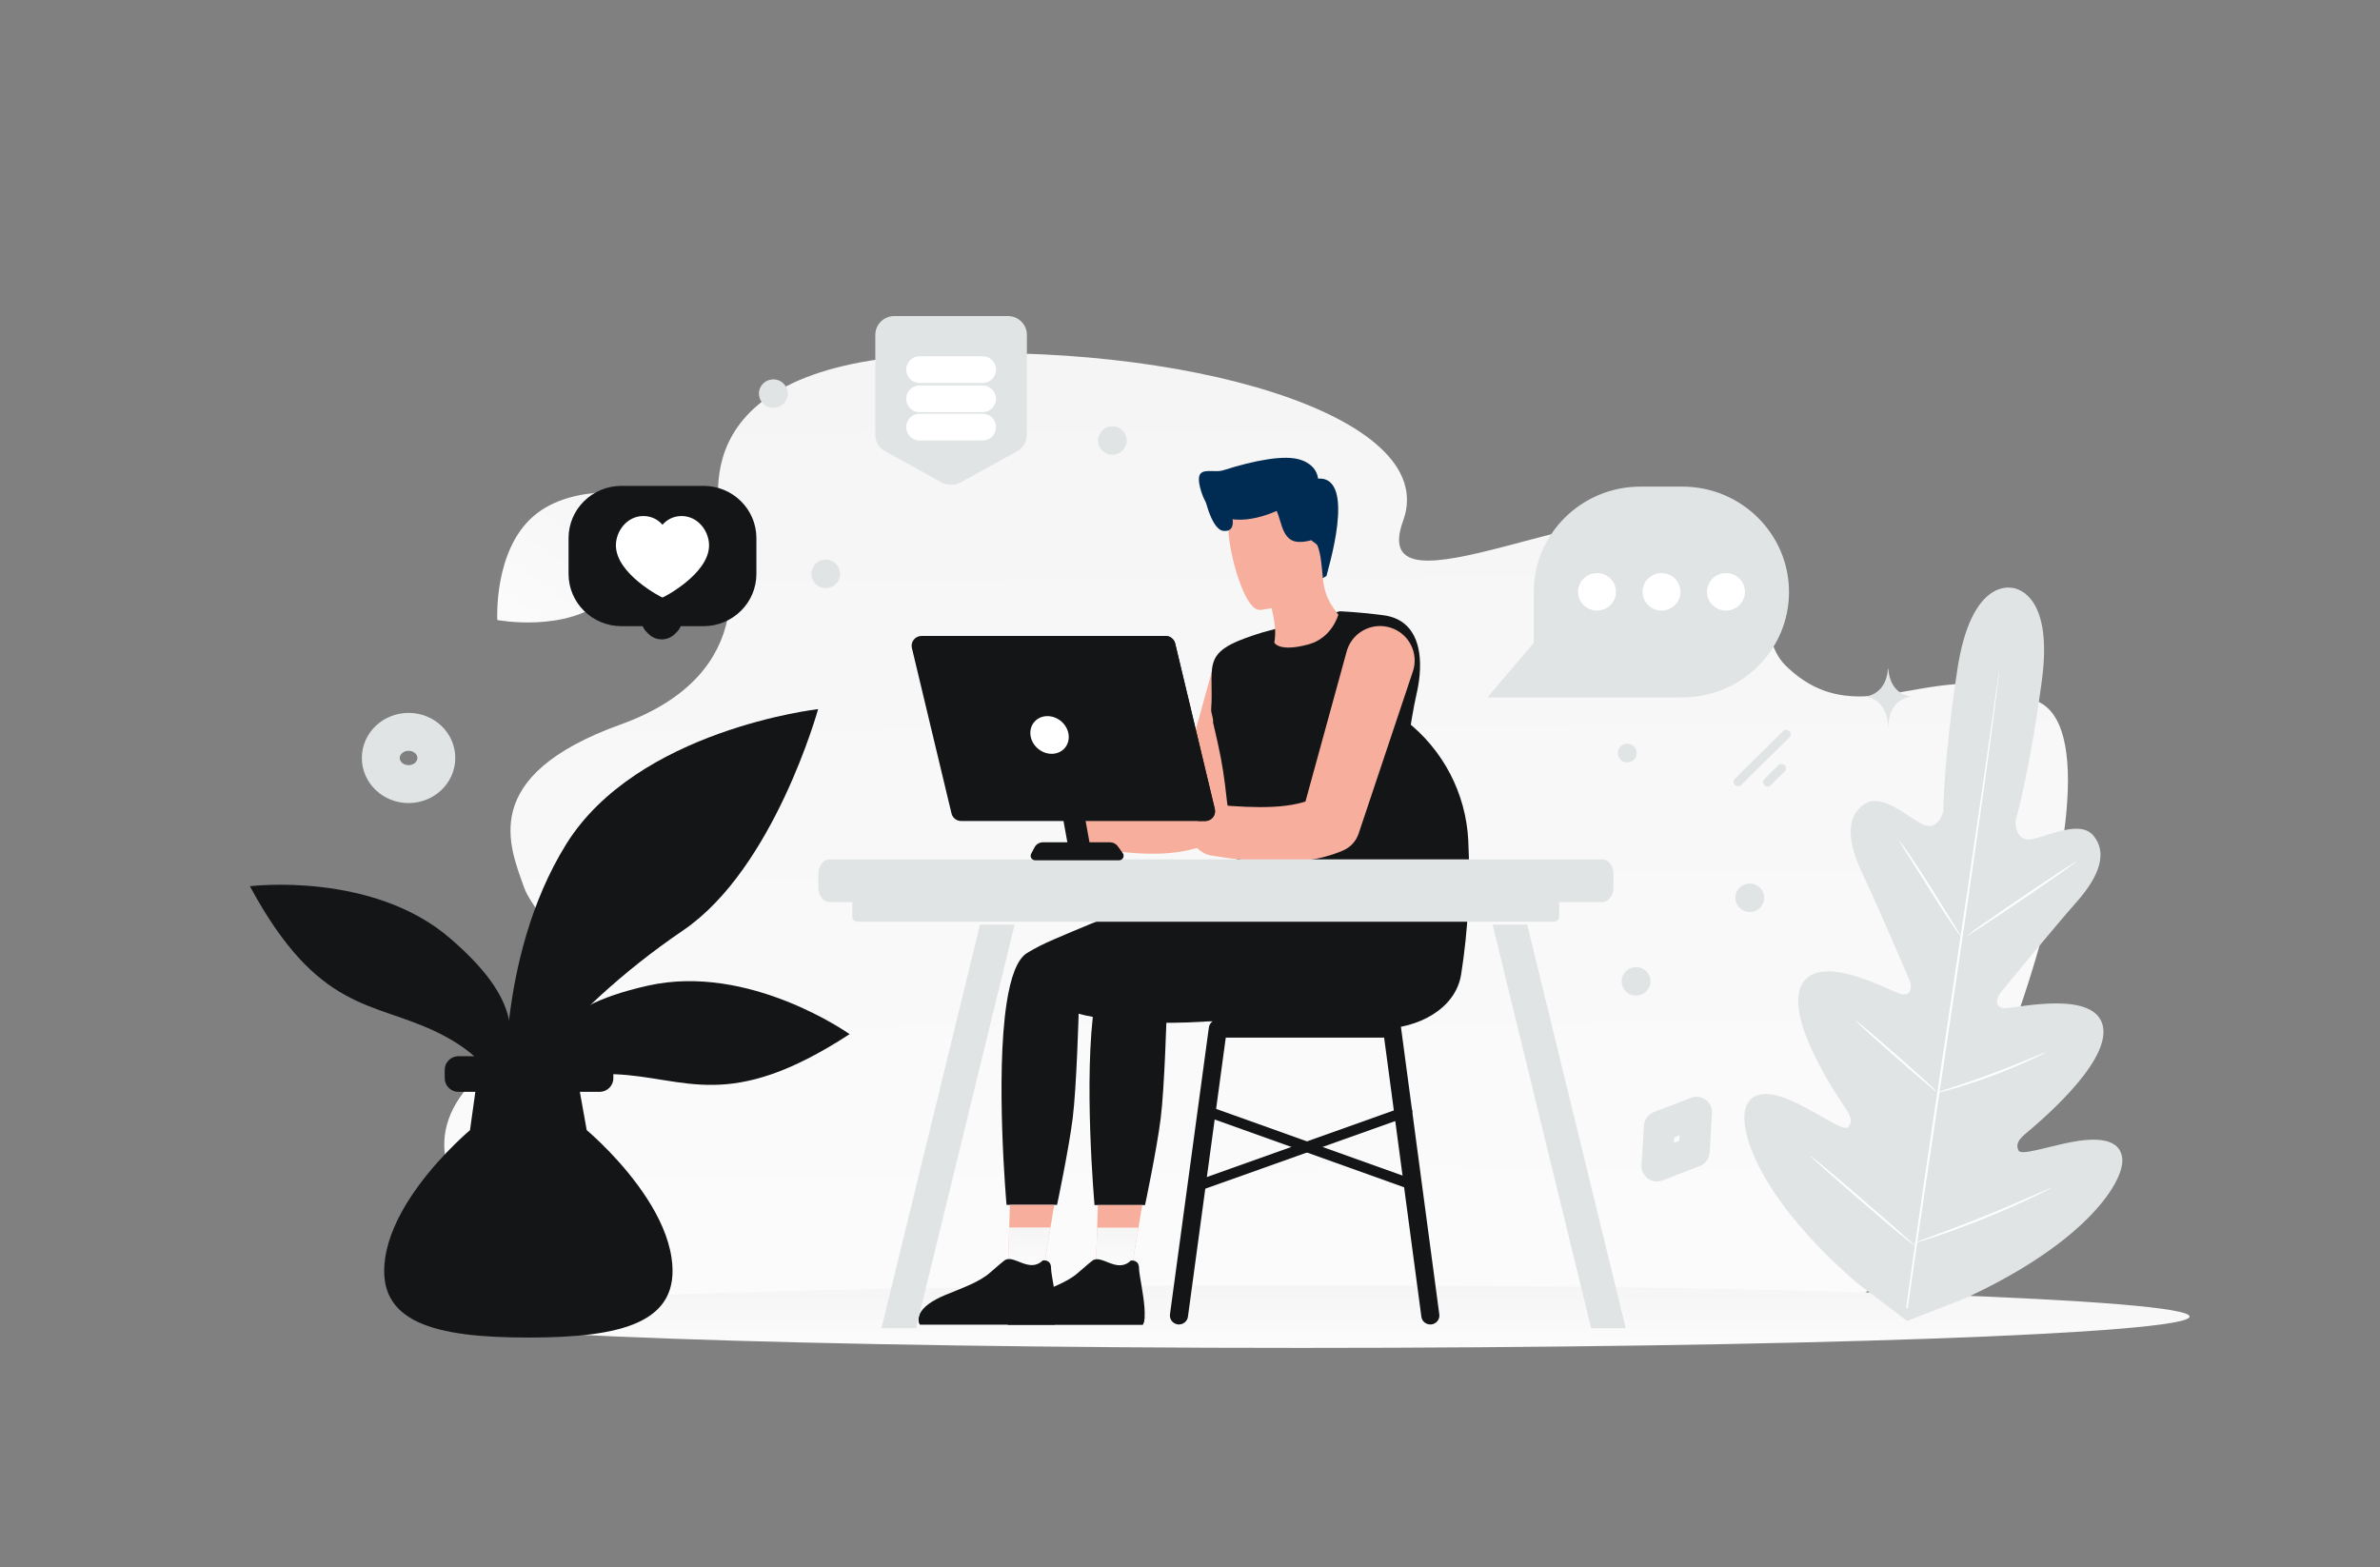 <svg width="328" height="216" viewBox="0 0 328 216" fill="none" xmlns="http://www.w3.org/2000/svg">
<rect x="0" y="0" width="328" height="216" fill="#808080" stroke="none"/>
<g clip-path="url(#clip0_61_112)">
<path d="M127.545 48.899C162.297 46.956 198.733 57.078 193.378 71.751C188.022 86.425 222.012 66.54 235.576 71.83C245.233 75.596 241.373 87.062 246.044 91.682C256.756 102.275 267.712 88.936 281.345 96.94C294.978 104.943 267.066 179.643 252.824 180.06L90.378 179.109L78.721 178.099C78.721 178.099 46.474 161.107 69.541 145.432C85.139 134.833 73.916 127.137 72.22 122.284C70.272 116.713 65.728 106.983 85.528 99.843C105.33 92.703 100.217 77.166 99.73 73.949C99.243 70.731 92.793 50.842 127.545 48.899Z" fill="url(#paint0_linear_61_112)"/>
<path d="M179.307 185.76C246.936 185.76 301.76 183.826 301.76 181.44C301.76 179.054 246.936 177.12 179.307 177.12C111.677 177.12 56.853 179.054 56.853 181.44C56.853 183.826 111.677 185.76 179.307 185.76Z" fill="url(#paint1_linear_61_112)"/>
<path d="M69.684 152.611C69.684 152.611 76.45 140.255 94.168 128.201C106.677 119.69 112.749 97.726 112.749 97.726C112.749 97.726 87.805 100.566 78.007 116.377C68.21 132.187 69.684 152.611 69.684 152.611Z" fill="#141517"/>
<path d="M69.622 152.933C69.791 152.921 69.934 152.799 69.96 152.638C72.541 139.269 79.549 129.212 84.98 123.123C90.868 116.536 96.196 113.069 96.25 113.037C96.421 112.922 96.471 112.695 96.355 112.526C96.328 112.485 96.293 112.45 96.252 112.423C96.212 112.396 96.166 112.377 96.118 112.367C96.07 112.358 96.02 112.357 95.972 112.367C95.924 112.376 95.878 112.395 95.837 112.422C95.782 112.454 90.364 115.973 84.416 122.64C78.922 128.789 71.828 138.964 69.222 152.494C69.212 152.541 69.212 152.59 69.222 152.637C69.231 152.685 69.25 152.73 69.278 152.769C69.305 152.809 69.341 152.843 69.382 152.869C69.423 152.895 69.469 152.913 69.517 152.921C69.565 152.927 69.594 152.934 69.622 152.933Z" fill="#141517"/>
<path d="M72.948 152.11C72.948 152.11 74.81 147.655 84.68 148.043C94.55 148.422 100.375 153.419 117.089 142.52C117.089 142.52 103.256 132.688 89.273 135.84C75.281 138.983 74.577 144.43 72.948 152.11Z" fill="#141517"/>
<path d="M72.927 152.476C73.049 152.467 73.167 152.394 73.234 152.277C73.276 152.208 77.159 145.099 84.114 143.339C96.267 140.26 104.92 143.554 105.008 143.595C105.101 143.63 105.204 143.627 105.294 143.587C105.385 143.548 105.457 143.474 105.494 143.383C105.528 143.293 105.526 143.192 105.488 143.103C105.45 143.013 105.379 142.942 105.289 142.903C105.201 142.871 96.325 139.481 83.93 142.623C76.65 144.462 72.743 151.629 72.575 151.931C72.475 152.115 72.548 152.334 72.734 152.433C72.784 152.467 72.861 152.481 72.927 152.476Z" fill="#141517"/>
<path d="M68.592 151.371C68.592 151.371 69.107 146.581 60.248 142.265C51.39 137.948 43.86 139.59 34.441 122.135C34.441 122.135 51.344 120.02 62.117 129.385C72.89 138.731 70.867 143.852 68.592 151.371Z" fill="#141517"/>
<path d="M68.668 151.758C68.856 151.745 69.014 151.584 69.01 151.398C69.014 151.052 69.032 142.916 63.533 137.868C54.158 129.264 44.72 128.061 44.634 128.048C44.537 128.037 44.439 128.065 44.362 128.124C44.285 128.184 44.235 128.271 44.222 128.367C44.211 128.463 44.239 128.559 44.299 128.635C44.359 128.711 44.448 128.761 44.545 128.773C44.64 128.785 53.839 129.968 63.033 138.407C68.298 143.239 68.276 151.309 68.272 151.394C68.271 151.442 68.28 151.491 68.298 151.536C68.316 151.581 68.343 151.622 68.377 151.657C68.411 151.692 68.452 151.72 68.497 151.74C68.542 151.759 68.591 151.769 68.64 151.77C68.639 151.76 68.649 151.759 68.668 151.758Z" fill="#141517"/>
<path d="M72.814 184.334C85.678 184.334 93.864 182.313 92.551 173.361C91.718 167.677 87.233 162.116 84.067 158.804C83.66 158.379 83.245 157.961 82.823 157.551C81.647 156.408 80.857 155.744 80.857 155.744L80.82 155.535L80.596 154.282L80.335 152.838L79.744 149.532L79.538 148.377L72.814 148.088L65.798 148.377L65.636 149.532L65.388 151.351L64.977 154.288L64.803 155.542L64.778 155.75C64.778 155.75 63.988 156.408 62.812 157.557C62.392 157.969 61.977 158.387 61.568 158.81C58.402 162.116 53.917 167.683 53.084 173.367C51.765 182.313 59.951 184.334 72.814 184.334Z" fill="#141517"/>
<path d="M63.183 150.473H82.633C83.675 150.473 84.528 149.63 84.528 148.602V147.431C84.528 146.402 83.675 145.56 82.633 145.56H63.183C62.142 145.56 61.289 146.402 61.289 147.431V148.602C61.289 149.63 62.142 150.473 63.183 150.473Z" fill="#141517"/>
<path d="M60.133 104.46C60.133 106.449 58.419 108.06 56.302 108.06C54.185 108.06 52.48 106.442 52.48 104.46C52.48 102.47 54.194 100.86 56.311 100.86C58.428 100.86 60.133 102.47 60.133 104.46Z" stroke="#E1E4E5" stroke-width="5.225" stroke-miterlimit="10"/>
<path d="M83.576 82.485C78.047 87.257 68.536 85.447 68.536 85.447C68.536 85.447 67.995 75.9 73.529 71.13C79.058 66.358 88.565 68.164 88.565 68.164C88.565 68.164 89.106 77.712 83.576 82.485Z" fill="url(#paint2_linear_61_112)"/>
<path d="M104.66 53.736C104.376 54.784 105.005 55.86 106.066 56.141C107.126 56.421 108.215 55.8 108.5 54.752C108.784 53.705 108.154 52.629 107.094 52.348C106.034 52.068 104.944 52.689 104.66 53.736Z" fill="#E1E4E5"/>
<path d="M111.879 78.584C111.594 79.631 112.224 80.707 113.284 80.988C114.344 81.269 115.434 80.647 115.718 79.6C116.002 78.552 115.373 77.476 114.312 77.195C113.252 76.915 112.163 77.536 111.879 78.584Z" fill="#E1E4E5"/>
<path d="M151.385 60.197C151.101 61.244 151.73 62.321 152.79 62.601C153.85 62.882 154.94 62.26 155.224 61.213C155.508 60.166 154.879 59.089 153.819 58.809C152.759 58.528 151.669 59.15 151.385 60.197Z" fill="#E1E4E5"/>
<path d="M223.003 103.449C222.817 104.137 223.23 104.844 223.927 105.029C224.623 105.213 225.339 104.805 225.526 104.117C225.712 103.429 225.299 102.721 224.602 102.537C223.906 102.353 223.19 102.761 223.003 103.449Z" fill="#E1E4E5"/>
<path d="M223.555 134.736C223.27 135.784 223.9 136.86 224.96 137.141C226.02 137.421 227.11 136.8 227.394 135.753C227.678 134.705 227.049 133.629 225.988 133.348C224.928 133.068 223.839 133.689 223.555 134.736Z" fill="#E1E4E5"/>
<path d="M239.226 123.216C238.942 124.264 239.571 125.34 240.631 125.621C241.691 125.901 242.781 125.28 243.065 124.232C243.349 123.185 242.72 122.109 241.66 121.828C240.599 121.548 239.51 122.169 239.226 123.216Z" fill="#E1E4E5"/>
<path d="M211.378 81.588V88.586L204.983 96.115H231.846C239.966 96.115 246.553 89.609 246.553 81.588C246.553 73.567 239.966 67.061 231.846 67.061H226.085C217.96 67.061 211.378 73.567 211.378 81.588Z" fill="#E1E4E5"/>
<path d="M222.711 81.563C222.711 82.248 222.435 82.905 221.945 83.389C221.455 83.873 220.79 84.145 220.096 84.146C219.403 84.145 218.738 83.873 218.248 83.389C217.758 82.905 217.482 82.248 217.482 81.563C217.482 80.878 217.758 80.222 218.248 79.737C218.738 79.253 219.403 78.981 220.096 78.98C220.79 78.981 221.455 79.253 221.945 79.737C222.435 80.221 222.711 80.878 222.711 81.563ZM231.595 81.563C231.595 82.248 231.319 82.904 230.829 83.388C230.339 83.873 229.674 84.145 228.981 84.145C228.287 84.145 227.623 83.873 227.132 83.389C226.642 82.904 226.367 82.248 226.366 81.563C226.367 80.878 226.642 80.221 227.132 79.737C227.623 79.252 228.287 78.98 228.981 78.98C229.674 78.98 230.339 79.253 230.829 79.737C231.319 80.221 231.595 80.878 231.595 81.563ZM240.479 81.563C240.479 82.248 240.203 82.904 239.713 83.389C239.223 83.873 238.558 84.145 237.865 84.145C237.171 84.145 236.507 83.873 236.016 83.389C235.526 82.904 235.251 82.248 235.25 81.563C235.251 80.878 235.526 80.221 236.016 79.737C236.507 79.253 237.172 78.98 237.865 78.98C238.558 78.98 239.223 79.252 239.713 79.737C240.203 80.221 240.479 80.878 240.479 81.563Z" fill="white"/>
<path d="M233.485 158.712L228.357 160.693L228.682 155.263L233.809 153.284L233.485 158.712V158.712Z" stroke="#E1E4E5" stroke-width="4.267" stroke-linecap="round" stroke-linejoin="round"/>
<path fill-rule="evenodd" clip-rule="evenodd" d="M120.631 59.932V46.145C120.631 44.717 121.8 43.56 123.242 43.56H138.911C140.354 43.56 141.523 44.717 141.523 46.145V59.932C141.523 60.392 141.398 60.845 141.162 61.242C140.926 61.639 140.586 61.967 140.179 62.191L132.345 66.499C131.957 66.712 131.52 66.824 131.076 66.824C130.632 66.824 130.196 66.712 129.808 66.499L121.973 62.191C121.566 61.967 121.227 61.639 120.992 61.242C120.756 60.844 120.631 60.392 120.631 59.932Z" fill="#E1E4E5"/>
<path d="M126.734 54.961H135.42M126.734 50.941H135.42M126.734 58.864H135.42" stroke="white" stroke-width="3.682" stroke-linecap="round" stroke-linejoin="round"/>
<path d="M245.727 100.759L239.091 107.314C238.849 107.553 238.849 107.94 239.091 108.179C239.332 108.418 239.724 108.418 239.966 108.179L246.602 101.624C246.843 101.385 246.843 100.998 246.602 100.759C246.36 100.521 245.968 100.521 245.727 100.759Z" fill="#E1E4E5"/>
<path d="M245.077 105.452L243.163 107.343C242.922 107.582 242.922 107.969 243.163 108.207C243.405 108.446 243.797 108.446 244.039 108.207L245.952 106.317C246.194 106.078 246.194 105.691 245.952 105.452C245.711 105.214 245.319 105.214 245.077 105.452Z" fill="#E1E4E5"/>
<path d="M277.288 81.027C277.288 81.027 271.69 79.543 269.761 92.22C267.831 104.896 267.817 111.839 267.817 111.839C267.817 111.839 267.109 114.596 265.028 113.63C262.947 112.665 259.365 109.171 256.936 110.811C254.418 112.514 254.539 115.883 256.591 120.218C258.644 124.553 262.785 134.205 263.157 135.083C263.524 135.939 263.448 137.409 261.924 136.975C260.4 136.54 250.623 131.047 248.264 135.783C245.9 140.521 253.627 151.667 254.447 152.899C255.267 154.132 255.197 154.801 254.66 155.351C254.123 155.901 251.011 153.748 248.167 152.296C245.324 150.844 241.765 149.658 240.635 152.504C239.504 155.35 242.021 164.793 255.994 176.87L262.839 182.048L270.89 178.897C287.703 171.118 292.771 162.731 292.482 159.688C292.192 156.645 288.442 156.811 285.301 157.427C282.159 158.044 278.566 159.26 278.204 158.584C277.841 157.908 277.958 157.248 279.093 156.287C280.227 155.325 290.776 146.734 289.834 141.532C288.893 136.335 277.958 138.937 276.372 138.933C274.787 138.933 275.13 137.503 275.721 136.779C276.324 136.04 283.015 127.897 286.2 124.292C289.387 120.693 290.448 117.486 288.505 115.161C286.636 112.916 282.21 115.3 279.941 115.658C277.672 116.016 277.765 113.17 277.765 113.17C277.765 113.17 279.704 106.494 281.402 93.785C283.099 81.077 277.163 81 277.163 81" fill="#E1E4E5"/>
<path d="M262.696 180.267C263.977 170.938 265.859 158.065 267.991 143.852C270.12 129.646 272.032 116.782 273.37 107.459C274.033 102.808 274.568 99.039 274.941 96.422C275.125 95.127 275.27 94.119 275.371 93.42C275.42 93.087 275.461 92.828 275.488 92.639C275.519 92.465 275.539 92.372 275.539 92.372C275.539 92.372 275.535 92.461 275.517 92.642C275.495 92.83 275.466 93.091 275.428 93.427C275.34 94.128 275.212 95.137 275.051 96.437C274.721 99.049 274.217 102.825 273.573 107.488C272.292 116.818 270.409 129.685 268.282 143.896C266.155 158.108 264.238 170.973 262.905 180.295" fill="white"/>
<path d="M261.749 115.904C261.768 115.893 261.903 116.061 262.147 116.383C262.389 116.699 262.723 117.168 263.126 117.75C263.934 118.92 265.009 120.559 266.161 122.398C267.282 124.207 268.301 125.844 269.085 127.109C269.437 127.666 269.733 128.139 269.979 128.531C270.193 128.866 270.3 129.058 270.281 129.069C270.261 129.079 270.121 128.912 269.879 128.596C269.643 128.278 269.309 127.81 268.909 127.221C268.11 126.044 267.058 124.388 265.913 122.552L262.956 117.866C262.604 117.309 262.304 116.838 262.058 116.445C261.843 116.105 261.735 115.913 261.749 115.904ZM271.078 128.962C271.032 128.897 274.359 126.556 278.512 123.742C282.664 120.924 286.071 118.693 286.117 118.759C286.162 118.824 282.834 121.16 278.682 123.979C274.525 126.798 271.123 129.028 271.078 128.962ZM266.814 150.641C266.808 150.62 267.021 150.542 267.403 150.407C267.849 150.262 268.398 150.083 269.043 149.869C270.426 149.414 272.34 148.775 274.423 147.998C276.507 147.226 278.37 146.463 279.719 145.902C280.346 145.642 280.877 145.419 281.313 145.237C281.69 145.083 281.904 145.009 281.913 145.023C281.924 145.043 281.725 145.151 281.363 145.34C280.848 145.601 280.328 145.85 279.803 146.089C278.073 146.88 276.314 147.607 274.529 148.268C272.744 148.93 270.935 149.528 269.106 150.061C268.402 150.264 267.83 150.416 267.438 150.514C267.041 150.614 266.819 150.661 266.814 150.641ZM255.747 140.66C255.76 140.645 255.927 140.767 256.225 141.002C256.518 141.239 256.935 141.585 257.449 142.017C258.783 143.149 260.107 144.292 261.421 145.448C262.737 146.601 264.042 147.766 265.337 148.942C265.731 149.299 266.119 149.661 266.503 150.028C266.774 150.287 266.916 150.442 266.903 150.457C266.89 150.471 266.724 150.35 266.425 150.115C266.132 149.878 265.715 149.531 265.201 149.099C263.867 147.968 262.543 146.824 261.23 145.669C259.691 144.318 258.307 143.08 257.318 142.173C256.925 141.817 256.536 141.455 256.153 141.087C255.877 140.829 255.729 140.676 255.747 140.66ZM249.521 159.324C249.534 159.309 249.75 159.467 250.127 159.77C250.544 160.111 251.074 160.545 251.701 161.068C253.022 162.173 254.835 163.711 256.824 165.428C258.813 167.145 260.605 168.71 261.891 169.852C262.497 170.397 263.006 170.858 263.406 171.221C263.757 171.547 263.948 171.738 263.936 171.753C263.923 171.768 263.707 171.609 263.329 171.307C262.913 170.965 262.382 170.532 261.755 170.01C260.037 168.569 258.329 167.115 256.633 165.649C254.934 164.185 253.245 162.71 251.565 161.225C250.96 160.68 250.45 160.219 250.05 159.856C249.694 159.531 249.508 159.339 249.521 159.324ZM263.673 171.359C263.668 171.339 263.934 171.23 264.414 171.047C264.952 170.85 265.642 170.596 266.47 170.294C268.204 169.653 270.603 168.764 273.218 167.708C275.453 166.808 277.674 165.871 279.878 164.899C280.547 164.608 281.215 164.315 281.882 164.021C282.358 163.818 282.624 163.709 282.635 163.728C282.645 163.747 282.393 163.886 281.933 164.123C281.472 164.361 280.798 164.693 279.962 165.086C277.78 166.113 275.568 167.077 273.33 167.977C271.091 168.878 268.826 169.714 266.538 170.485C265.845 170.719 265.149 170.942 264.449 171.154C263.958 171.301 263.682 171.373 263.673 171.359Z" fill="white"/>
<path d="M260.189 92.16H260.237C260.519 95.946 263.493 96.004 263.493 96.004C263.493 96.004 260.213 96.065 260.213 100.44C260.213 96.065 256.933 96.004 256.933 96.004C256.933 96.004 259.906 95.946 260.189 92.16Z" fill="#E1E4E5"/>
<path d="M167.17 91.975L161.657 111.883L163.624 109.647C162.897 110.029 162.053 110.323 161.119 110.531C160.186 110.739 159.17 110.858 158.107 110.913C157.044 110.969 155.938 110.96 154.802 110.913C153.67 110.867 152.513 110.782 151.338 110.684H151.333C150.501 110.614 149.674 110.873 149.035 111.405C148.396 111.937 147.997 112.697 147.925 113.519C147.783 115.152 148.958 116.597 150.568 116.856C151.781 117.048 153.012 117.226 154.277 117.371C155.542 117.515 156.838 117.621 158.18 117.651C159.523 117.681 160.913 117.63 162.35 117.426C163.783 117.222 165.272 116.852 166.727 116.231C167.17 116.043 167.567 115.765 167.893 115.415C168.219 115.065 168.467 114.651 168.62 114.2L168.689 113.991L175.304 94.411C176.048 92.209 174.843 89.833 172.614 89.097C170.385 88.362 167.979 89.552 167.235 91.754C167.213 91.827 167.187 91.907 167.17 91.975Z" fill="#F8AE9D"/>
<path d="M195.751 116.212C195.751 116.212 195.964 119.16 193.827 119.939L171.588 120.785C171.588 120.785 170.094 119.353 170.388 115.919C170.388 115.911 179.839 106.386 195.751 116.212Z" fill="#141517"/>
<path d="M179.422 119.322C179.495 119.883 179.745 120.312 179.982 120.278C180.214 120.249 180.348 119.768 180.274 119.211C180.201 118.65 179.951 118.221 179.715 118.255C179.478 118.284 179.349 118.765 179.422 119.322Z" fill="#B55E63"/>
<path d="M169.967 112.328V112.357C169.976 112.44 169.981 112.526 169.985 112.617C170.007 112.962 170.024 113.377 170.037 113.848C170.051 114.228 170.055 114.643 170.059 115.088C170.059 115.42 170.064 115.766 170.064 116.124C176.387 113.424 189.319 115.343 194.525 116.28C194.473 116.021 194.425 115.766 194.376 115.515C194.341 115.33 194.311 115.148 194.276 114.967C193.931 112.992 193.747 111.217 193.687 109.632L193.673 109.209C193.621 106.854 193.879 103.506 194.403 100.059C194.438 99.822 194.477 99.584 194.512 99.351L194.59 98.884C194.781 97.739 195.004 96.6 195.259 95.467C195.346 95.087 195.42 94.703 195.481 94.323C195.551 93.899 195.604 93.476 195.643 93.057C195.739 91.994 195.73 90.957 195.59 89.994C195.341 88.279 194.665 86.802 193.411 85.851C192.704 85.316 191.809 84.944 190.699 84.797C190.337 84.75 189.979 84.702 189.634 84.663C188.546 84.534 187.546 84.443 186.734 84.378C186.467 84.357 186.218 84.339 185.996 84.322C185.428 84.283 185.008 84.257 184.803 84.249C184.754 84.247 184.704 84.244 184.655 84.24L174.946 86.897L174.02 87.147C173.627 87.268 173.256 87.385 172.911 87.497C172.055 87.778 171.326 88.046 170.697 88.309C169.919 88.637 169.299 88.957 168.81 89.294C166.67 90.758 166.976 92.448 166.984 95.774V96.003C166.984 96.254 166.98 96.504 166.972 96.754C166.963 97.07 166.945 97.381 166.919 97.692C166.875 98.318 167.252 98.929 167.173 99.543C168.191 103.86 168.446 105.3 168.81 108C169.126 110.34 169.064 111.671 169.727 112.155C169.876 112.267 169.967 112.328 169.967 112.328Z" fill="#141517"/>
<path d="M184.444 84.71C184.444 84.71 183.588 87.911 180.352 88.8C176.238 89.926 175.618 88.562 175.618 88.562C175.72 87.982 175.758 87.394 175.73 86.806C175.719 86.572 175.701 86.338 175.674 86.105C175.601 85.45 175.463 84.736 175.269 83.92C175.226 83.728 175.175 83.529 175.123 83.325L175.119 83.299C177.933 82.254 180.141 80.685 181.492 78.364L181.892 78.053L182.164 77.841L182.241 78.002L182.254 78.542C182.31 81.08 182.745 82.581 184.444 84.71Z" fill="#F8AE9D"/>
<path d="M165.048 164.152C165.13 164.152 165.212 164.14 165.294 164.11L194.17 153.827C194.347 153.758 194.49 153.624 194.568 153.453C194.646 153.282 194.654 153.088 194.589 152.911C194.525 152.735 194.394 152.59 194.223 152.508C194.052 152.426 193.856 152.412 193.675 152.471L164.799 162.754C164.637 162.811 164.501 162.924 164.415 163.071C164.329 163.217 164.298 163.39 164.328 163.557C164.358 163.724 164.447 163.875 164.578 163.984C164.71 164.093 164.877 164.153 165.048 164.152Z" fill="#141517"/>
<path d="M195.121 164.153C195.293 164.152 195.458 164.092 195.589 163.983C195.72 163.874 195.808 163.722 195.838 163.555C195.867 163.388 195.836 163.217 195.75 163.07C195.664 162.924 195.528 162.812 195.367 162.754L166.146 152.301C165.966 152.242 165.769 152.254 165.598 152.336C165.426 152.418 165.294 152.563 165.229 152.739C165.164 152.916 165.172 153.11 165.25 153.282C165.328 153.453 165.47 153.588 165.647 153.657L194.867 164.11C194.958 164.14 195.039 164.153 195.121 164.153Z" fill="#141517"/>
<path d="M162.48 182.529C162.781 182.529 163.072 182.42 163.299 182.224C163.526 182.028 163.674 181.757 163.715 181.462L168.93 142.996H190.753L195.887 181.462C195.908 181.623 195.961 181.777 196.043 181.918C196.125 182.058 196.234 182.18 196.364 182.279C196.494 182.377 196.642 182.449 196.8 182.491C196.959 182.532 197.124 182.543 197.286 182.521C197.448 182.5 197.605 182.448 197.746 182.367C197.888 182.286 198.013 182.178 198.112 182.05C198.212 181.922 198.285 181.775 198.327 181.619C198.369 181.463 198.379 181.3 198.357 181.139L193.081 141.601C193.042 141.305 192.895 141.033 192.668 140.836C192.44 140.639 192.148 140.53 191.846 140.53H167.837C167.535 140.53 167.244 140.638 167.016 140.834C166.789 141.03 166.642 141.301 166.602 141.597L161.24 181.135C161.197 181.459 161.285 181.787 161.486 182.047C161.687 182.307 161.984 182.477 162.312 182.521C162.368 182.529 162.423 182.529 162.48 182.529Z" fill="#141517"/>
<path d="M174.792 141.763H190.383C195.323 141.763 200.612 139.093 201.37 134.268C202.326 128.175 202.654 122.003 202.351 115.844C202.032 109.362 198.9 103.334 193.74 99.317C193.74 99.317 190.624 112.724 194.54 131.233C193.051 138.268 174.792 141.763 174.792 141.763Z" fill="#141517"/>
<path d="M138.716 166.048H145.679C145.679 166.048 147.293 158.414 147.831 154.129C148.373 149.848 148.653 139.697 148.653 139.697C148.653 139.697 154.204 141.478 165.823 140.806C191.567 139.323 181.806 120.64 181.806 120.64C180.937 121.825 175.609 121.005 171.969 121.571C160.793 122.629 151.097 126.965 145.283 129.443C143.88 130.038 142.636 130.672 141.548 131.335C140.145 132.189 139.267 134.778 138.737 138.187C137.145 148.428 138.716 166.048 138.716 166.048Z" fill="#141517"/>
<path d="M138.909 174.861H143.824L144.771 169.165L145.287 166.049H139.181L139.086 169.165L138.909 174.861Z" fill="#F8AE9D"/>
<path d="M138.909 174.861H143.824L144.53 170.618L144.771 169.164H139.086L139.038 170.673L138.909 174.861Z" fill="url(#paint3_linear_61_112)"/>
<path d="M126.778 182.53H145.373C145.511 182.283 145.589 181.93 145.619 181.509C145.735 179.954 145.236 177.475 144.986 175.911C144.956 175.728 144.93 175.558 144.909 175.405C144.874 175.141 144.852 174.925 144.852 174.767C144.852 173.492 143.708 173.709 143.708 173.709C141.827 175.532 139.697 172.799 138.454 173.696C138.454 173.696 138.402 173.734 138.29 173.819C138.186 173.9 138.027 174.028 137.808 174.21C137.489 174.474 137.046 174.852 136.444 175.388C134.968 176.701 132.459 177.565 130.32 178.449C130.049 178.559 129.795 178.674 129.558 178.784C129.382 178.87 129.214 178.955 129.055 179.04C127.307 179.97 126.752 180.863 126.627 181.509C126.503 182.134 126.778 182.53 126.778 182.53Z" fill="#141517"/>
<path d="M126.778 182.53H145.373C145.511 182.283 145.589 181.93 145.619 181.509H126.627C126.503 182.134 126.778 182.53 126.778 182.53Z" fill="#141517"/>
<path d="M185.592 89.775L179.41 112.289L181.614 109.76C180.799 110.194 179.853 110.523 178.808 110.76C177.762 110.993 176.62 111.131 175.433 111.189C174.241 111.252 172.999 111.239 171.727 111.189C170.456 111.135 169.159 111.043 167.842 110.931H167.834C165.889 110.764 164.178 112.202 164.011 114.138C163.852 115.984 165.169 117.621 166.976 117.912C168.335 118.129 169.72 118.333 171.137 118.495C172.555 118.658 174.011 118.783 175.516 118.816C177.022 118.85 178.582 118.791 180.192 118.558C181.802 118.325 183.471 117.908 185.102 117.208C186.148 116.758 186.888 115.904 187.227 114.913L187.306 114.68L194.717 92.532C195.55 90.041 194.203 87.354 191.702 86.521C189.205 85.692 186.503 87.034 185.667 89.524C185.642 89.604 185.612 89.699 185.592 89.775Z" fill="#F8AE9D"/>
<path d="M150.843 166.07H157.806C157.806 166.07 159.42 158.435 159.958 154.15C160.5 149.869 160.78 139.718 160.78 139.718C160.78 139.718 166.331 141.499 177.95 140.827C203.694 139.344 193.933 120.661 193.933 120.661C193.064 121.847 186.54 123.484 182.899 124.049C171.723 125.107 163.224 126.982 157.41 129.465C156.007 130.06 154.764 130.693 153.675 131.356C152.272 132.211 151.394 134.799 150.864 138.209C149.268 148.449 150.843 166.07 150.843 166.07Z" fill="#141517"/>
<path d="M151.032 174.886H155.951L156.898 169.19L157.414 166.069H151.308L151.209 169.19L151.032 174.886Z" fill="#F8AE9D"/>
<path d="M151.032 174.886H155.951L156.652 170.644L156.898 169.19H151.209L151.161 170.699L151.032 174.886Z" fill="url(#paint4_linear_61_112)"/>
<path d="M138.901 182.555H157.496C157.634 182.308 157.711 181.955 157.741 181.534C157.858 179.979 157.358 177.5 157.109 175.936C157.079 175.753 157.053 175.583 157.032 175.43C156.997 175.167 156.975 174.95 156.975 174.792C156.975 173.517 155.831 173.734 155.831 173.734C153.95 175.558 151.82 172.824 150.576 173.721C150.576 173.721 150.525 173.759 150.413 173.844C150.309 173.925 150.15 174.053 149.931 174.236C149.612 174.499 149.169 174.878 148.567 175.413C147.091 176.726 144.581 177.589 142.443 178.474C142.172 178.584 141.918 178.699 141.681 178.809C141.505 178.894 141.337 178.98 141.177 179.065C139.43 179.996 138.875 180.888 138.75 181.534C138.63 182.155 138.901 182.555 138.901 182.555Z" fill="#141517"/>
<path d="M138.901 182.555H157.496C157.634 182.308 157.711 181.955 157.741 181.534H138.75C138.63 182.155 138.901 182.555 138.901 182.555Z" fill="#141517"/>
<path d="M112.785 120.42V122.328C112.785 123.427 113.469 124.315 114.318 124.315H220.824C221.669 124.315 222.356 123.427 222.356 122.328V120.42C222.356 119.325 221.673 118.432 220.824 118.432H114.318C113.473 118.438 112.785 119.325 112.785 120.42Z" fill="#E1E4E5"/>
<path d="M118.231 127.027H214.099C214.529 127.027 214.878 126.747 214.878 126.398V123.087H117.457V126.398C117.457 126.747 117.805 127.027 118.231 127.027ZM219.281 183.035L205.699 127.42H210.471L224.049 183.035H219.281ZM126.249 183.035L139.83 127.42H135.062L121.481 183.035H126.249Z" fill="#E1E4E5"/>
<path d="M125.672 89.302L130.664 110.157L130.798 110.705L131.133 112.108C131.204 112.403 131.373 112.666 131.613 112.854C131.854 113.043 132.152 113.145 132.459 113.145H166.09C166.968 113.145 167.622 112.333 167.42 111.487L161.959 88.681C161.888 88.386 161.719 88.123 161.479 87.935C161.238 87.746 160.94 87.644 160.633 87.644H127.002C126.12 87.648 125.47 88.46 125.672 89.302Z" fill="#141517"/>
<path d="M142.012 101.289C142.172 102.726 143.48 103.887 144.934 103.887C146.389 103.887 147.435 102.722 147.275 101.289C147.116 99.853 145.808 98.692 144.354 98.692C142.899 98.692 141.853 99.853 142.012 101.289Z" fill="white"/>
<path d="M159.295 87.648L165.109 113.149H166.09C166.968 113.149 167.618 112.337 167.416 111.491L161.955 88.685C161.884 88.39 161.715 88.127 161.475 87.939C161.234 87.75 160.936 87.648 160.629 87.648H159.295ZM149.578 112.942L150.5 118.04H147.452L146.53 112.942H149.578Z" fill="#141517"/>
<path d="M154.737 117.58L154.048 116.624C153.926 116.456 153.765 116.318 153.579 116.224C153.392 116.129 153.186 116.08 152.976 116.08H143.737C143.497 116.079 143.262 116.144 143.057 116.267C142.852 116.39 142.685 116.566 142.575 116.777L142.11 117.657C141.891 118.069 142.196 118.558 142.665 118.558H154.225C154.732 118.558 155.029 117.989 154.737 117.58Z" fill="#141517"/>
<path d="M173.66 84.062C173.66 84.062 182.973 83.166 182.318 77.446C181.664 71.725 182.424 67.756 176.451 68.087C170.478 68.418 169.572 70.729 169.321 72.691C169.07 74.653 171.221 84.148 173.66 84.062Z" fill="#F8AE9D"/>
<path d="M165.822 67.66C165.822 67.66 166.783 72.969 168.612 73.163C170.442 73.356 169.786 71.124 169.786 71.124L169.293 68.606L165.822 67.66Z" fill="#002C54"/>
<path d="M181.65 65.957C181.406 63.946 179.266 63.38 179.266 63.38C177.12 62.624 172.884 63.435 168.567 64.815C167.55 65.139 166.197 64.636 165.523 65.198C164.709 65.877 165.836 68.528 165.836 68.528C168.024 73.458 174.124 71.22 175.948 70.415C176.522 71.683 176.638 73.508 177.84 74.348C178.528 74.825 179.63 74.737 180.74 74.447C180.9 74.692 181.444 74.875 181.583 75.221C182.051 76.379 182.177 78.245 182.304 79.679L182.811 79.371C182.842 78.973 187.105 65.62 181.65 65.957Z" fill="#002C54"/>
<path d="M96.954 66.96H85.644C81.619 66.96 78.356 70.184 78.356 74.16V79.095C78.356 83.071 81.619 86.295 85.644 86.295H96.954C100.98 86.295 104.243 83.071 104.243 79.095V74.16C104.243 70.184 100.98 66.96 96.954 66.96Z" fill="#141517"/>
<path d="M93.26 83.553L92.998 83.295C92.002 82.311 90.387 82.311 89.39 83.295L89.129 83.553C88.132 84.537 88.132 86.133 89.129 87.117L89.39 87.376C90.387 88.36 92.002 88.36 92.998 87.376L93.26 87.117C94.256 86.133 94.256 84.537 93.26 83.553Z" fill="#141517"/>
<path fill-rule="evenodd" clip-rule="evenodd" d="M93.936 71.118C96.2 71.118 97.719 73.209 97.719 75.156C97.719 79.109 91.414 82.345 91.299 82.345C91.184 82.345 84.88 79.109 84.88 75.156C84.88 73.209 86.398 71.118 88.663 71.118C89.958 71.118 90.808 71.753 91.299 72.319C91.791 71.753 92.641 71.118 93.936 71.118Z" fill="white"/>
</g>
<defs>
<linearGradient id="paint0_linear_61_112" x1="177.882" y1="253.731" x2="175.503" y2="-94.312" gradientUnits="userSpaceOnUse">
<stop stop-color="white"/>
<stop offset="1" stop-color="#EEEEEE"/>
</linearGradient>
<linearGradient id="paint1_linear_61_112" x1="184.528" y1="190.604" x2="184.519" y2="167.718" gradientUnits="userSpaceOnUse">
<stop stop-color="white"/>
<stop offset="1" stop-color="#EEEEEE"/>
</linearGradient>
<linearGradient id="paint2_linear_61_112" x1="61.744" y1="98.565" x2="102.623" y2="43.434" gradientUnits="userSpaceOnUse">
<stop stop-color="white"/>
<stop offset="1" stop-color="#EEEEEE"/>
</linearGradient>
<linearGradient id="paint3_linear_61_112" x1="141.715" y1="178.055" x2="141.886" y2="162.968" gradientUnits="userSpaceOnUse">
<stop stop-color="white"/>
<stop offset="1" stop-color="#EEEEEE"/>
</linearGradient>
<linearGradient id="paint4_linear_61_112" x1="153.84" y1="178.08" x2="154.011" y2="162.993" gradientUnits="userSpaceOnUse">
<stop stop-color="white"/>
<stop offset="1" stop-color="#EEEEEE"/>
</linearGradient>
<clipPath id="clip0_61_112">
<rect width="328" height="216" fill="white"/>
</clipPath>
</defs>
</svg>
